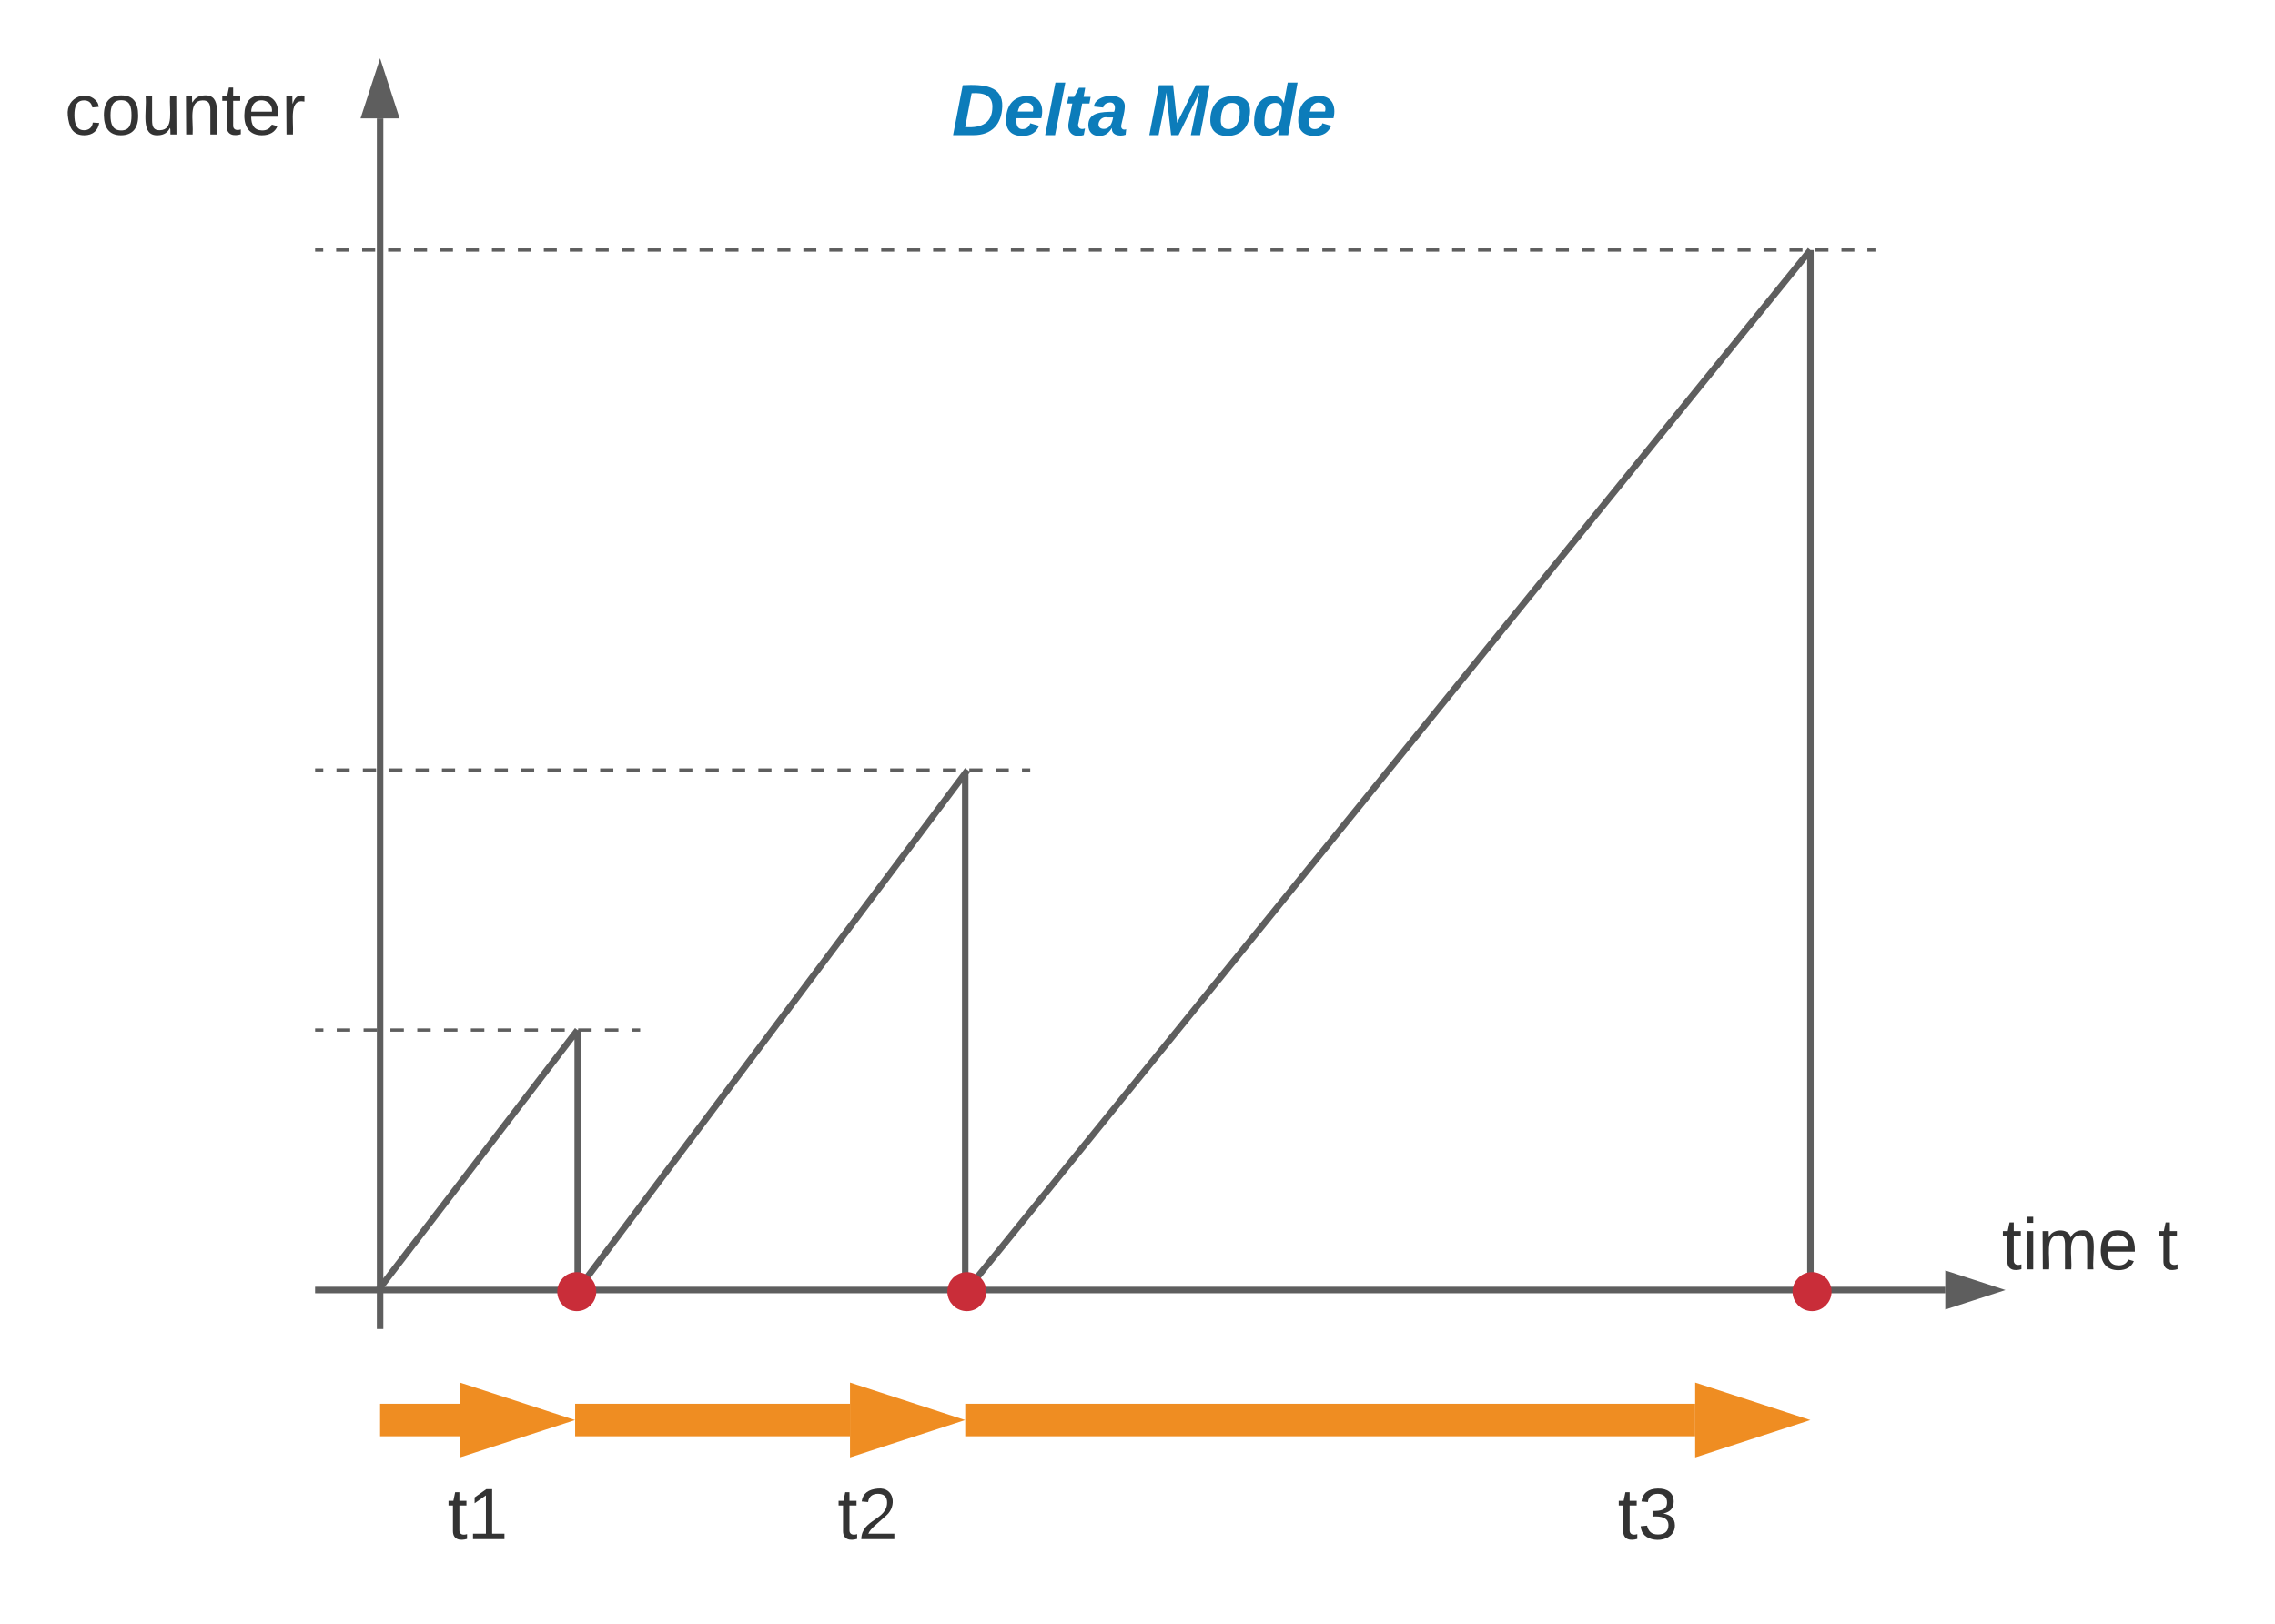 <svg xmlns="http://www.w3.org/2000/svg" xmlns:xlink="http://www.w3.org/1999/xlink" xmlns:lucid="lucid" width="699.85" height="499.75"><g transform="translate(0 0)" lucid:page-tab-id="0_0"><path d="M0 0h699.85v499.75H0z" fill="#fff"/><path d="M97.93 396.93h500.5M97.95 396.93h-1.02" stroke="#5e5e5e" stroke-width="2" fill="none"/><path d="M613.7 396.93l-14.28 4.63v-9.27z" stroke="#5e5e5e" stroke-width="2" fill="#5e5e5e"/><path d="M231.93 22.93c0-3.32 2.68-6 6-6h228c3.3 0 6 2.68 6 6v28c0 3.3-2.7 6-6 6h-228c-3.32 0-6-2.7-6-6z" stroke="#000" stroke-opacity="0" stroke-width="3" fill="#fff" fill-opacity="0"/><use xlink:href="#a" transform="matrix(1,0,0,1,236.925,21.925) translate(55.895 19.653)"/><use xlink:href="#b" transform="matrix(1,0,0,1,236.925,21.925) translate(116.265 19.653)"/><path d="M116.93 407.93V36.43M116.93 407.9v1.03" stroke="#5e5e5e" stroke-width="2" fill="none"/><path d="M116.93 21.16l4.63 14.27h-9.27z" stroke="#5e5e5e" stroke-width="2" fill="#5e5e5e"/><path d="M117 396.13l60.06-78.4M117.02 396.1l-.62.83M177.04 317.74l.63-.8M177.72 395.93v-78M177.72 395.9v1.03M177.72 317.95v-1.02M296.93 395.93v-157M296.93 395.9v1.03M296.93 238.94v-1.02M178.27 396.13l118.8-158.4M178.28 396.1l-.6.83M297.05 237.75l.62-.82M298.07 396.15L556.3 77.7M298.1 396.13l-.66.8M556.28 77.72l.65-.8M556.93 395.93v-318M556.93 395.9v1.03M556.93 77.95v-1.02" stroke="#5e5e5e" stroke-width="2" fill="none"/><path d="M97.43 236.93h2.02m4.06 0h4.06m4.06 0h4.06m4.05 0h4.06m4.04 0h4.06m4.05 0H140m4.06 0h4.06m4.06 0h4.05m4.06 0h4.04m4.06 0h4.05m4.06 0h4.06m4.06 0h4.06m4.05 0h4.06m4.04 0h4.06m4.05 0H213m4.06 0h4.06m4.06 0h4.05m4.06 0h4.04m4.06 0h4.05m4.06 0h4.06m4.06 0h4.06m4.05 0h4.06m4.04 0h4.06m4.05 0H286m4.06 0h4.06m4.06 0h4.05m4.06 0h4.04m4.06 0h2.03M97.44 236.93h-.5M316.4 236.93h.53M97.43 316.93h2.06m4.1 0h4.14m4.12 0H116m4.1 0h4.14m4.12 0h4.13m4.1 0h4.14m4.12 0H149m4.1 0h4.14m4.12 0h4.13m4.1 0h4.14m4.12 0H182m4.1 0h4.14m4.12 0h2.07M97.44 316.93h-.5M196.4 316.93h.53M97.43 76.93h2m3.98 0h4m4 0h4m3.98 0h4m3.98 0h4m4 0h3.98m4 0h3.98m4 0h3.98m4 0h4m3.98 0h4m3.98 0h4m4 0h3.98m4 0h3.98m4 0h3.98m4 0h4m3.98 0h4m3.98 0h4m4 0h3.98m4 0h3.98m4 0h3.98m4 0h4m3.98 0h4m3.98 0h4m4 0h3.98m4 0H291m4 0H299m4 0h4m3.98 0h4m3.98 0h4m4 0h3.98m4 0h3.98m4 0h3.98m4 0h4m3.98 0h4m3.98 0h4m4 0h3.98m4 0h3.98m4 0h3.98m4 0h4m3.98 0h4m3.98 0h4m4 0h3.98m4 0h3.98m4 0h3.98m4 0h4m3.98 0h4m3.98 0h4m4 0h3.98m4 0h3.98m4 0h3.98m4 0h4m3.98 0h4m3.98 0h4m4 0h3.98m4 0h3.98m4 0h3.98m4 0h4m3.98 0h4m3.98 0h4m4 0h3.98m4 0h2M97.44 76.93h-.5M576.4 76.93h.53" stroke="#5e5e5e" fill="none"/><path d="M602.93 371.93c0-3.32 2.68-6 6-6h68c3.3 0 6 2.68 6 6v28c0 3.3-2.7 6-6 6h-68c-3.32 0-6-2.7-6-6z" stroke="#000" stroke-opacity="0" stroke-width="3" fill="#fff" fill-opacity="0"/><use xlink:href="#c" transform="matrix(1,0,0,1,607.925,370.925) translate(7.901 19.653)"/><use xlink:href="#d" transform="matrix(1,0,0,1,607.925,370.925) translate(55.926 19.653)"/><path d="M16.93 22.93c0-3.32 2.68-6 6-6h68c3.3 0 6 2.68 6 6v28c0 3.3-2.7 6-6 6h-68c-3.32 0-6-2.7-6-6z" stroke="#000" stroke-opacity="0" stroke-width="3" fill="#fff" fill-opacity="0"/><use xlink:href="#e" transform="matrix(1,0,0,1,21.925,21.925) translate(-2.006 19.444)"/><path d="M121.93 436.93h19.55M122.05 436.93h-5.12" stroke="#ef8d22" stroke-width="10" fill="none"/><path d="M160.74 436.93l-14.26 4.63v-9.27z" stroke="#ef8d22" stroke-width="10" fill="#ef8d22"/><path d="M181.93 436.93h79.55M182.05 436.93h-5.12" stroke="#ef8d22" stroke-width="10" fill="none"/><path d="M280.74 436.93l-14.26 4.63v-9.27z" stroke="#ef8d22" stroke-width="10" fill="#ef8d22"/><path d="M301.93 436.93h219.55M302.05 436.93h-5.12" stroke="#ef8d22" stroke-width="10" fill="none"/><path d="M540.74 436.93l-14.26 4.63v-9.27z" stroke="#ef8d22" stroke-width="10" fill="#ef8d22"/><path d="M116.93 454.93c0-3.32 2.68-6 6-6h48c3.3 0 6 2.68 6 6v28c0 3.3-2.7 6-6 6h-48c-3.32 0-6-2.7-6-6z" stroke="#000" stroke-opacity="0" stroke-width="3" fill="#fff" fill-opacity="0"/><use xlink:href="#f" transform="matrix(1,0,0,1,121.925,453.925) translate(15.741 19.653)"/><path d="M236.93 454.93c0-3.32 2.68-6 6-6h48c3.3 0 6 2.68 6 6v28c0 3.3-2.7 6-6 6h-48c-3.32 0-6-2.7-6-6z" stroke="#000" stroke-opacity="0" stroke-width="3" fill="#fff" fill-opacity="0"/><use xlink:href="#g" transform="matrix(1,0,0,1,241.925,453.925) translate(15.741 19.653)"/><path d="M476.93 454.93c0-3.32 2.68-6 6-6h48c3.3 0 6 2.68 6 6v28c0 3.3-2.7 6-6 6h-48c-3.32 0-6-2.7-6-6z" stroke="#000" stroke-opacity="0" stroke-width="3" fill="#fff" fill-opacity="0"/><use xlink:href="#h" transform="matrix(1,0,0,1,481.925,453.925) translate(15.741 19.653)"/><path d="M181.93 397.43c0 2.48-2.02 4.5-4.5 4.5-2.5 0-4.5-2.02-4.5-4.5 0-2.5 2-4.5 4.5-4.5 2.48 0 4.5 2 4.5 4.5zM301.93 397.43c0 2.48-2.02 4.5-4.5 4.5-2.5 0-4.5-2.02-4.5-4.5 0-2.5 2-4.5 4.5-4.5 2.48 0 4.5 2 4.5 4.5zM561.93 397.43c0 2.48-2.02 4.5-4.5 4.5-2.5 0-4.5-2.02-4.5-4.5 0-2.5 2-4.5 4.5-4.5 2.48 0 4.5 2 4.5 4.5z" stroke="#c92d39" stroke-width="3" fill="#c92d39"/><defs><path fill="#0c7cba" d="M250-142C247-53 197 0 108 0H6l48-248c105-5 200 3 196 106zm-49 2c1-57-42-72-103-68L66-40c84 6 135-22 135-100" id="i"/><path fill="#0c7cba" d="M114-194c63-2 87 48 72 110H63c-3 28 1 55 31 54 21-1 32-13 37-29l44 13C160-14 137 4 91 4 41 4 11-22 11-73c0-71 33-119 103-121zm30 77c14-47-50-61-67-22-3 6-6 13-8 22h75" id="j"/><path fill="#0c7cba" d="M6 0l51-261h49L55 0H6" id="k"/><path fill="#0c7cba" d="M72-63c-8 23 5 39 32 30L98-1C54 14 12-6 23-64l18-93H15l7-33h28l24-45h31l-8 45h35l-6 33H90" id="l"/><path fill="#0c7cba" d="M166-52c-4 17 5 29 24 23l-3 27c-30 11-74 1-67-34C105-15 91 4 56 4 23 4 3-15 2-49c0-64 63-67 128-67 10-22 3-53-29-45-13 3-22 10-25 24l-46-5c5-64 156-77 153 0-1 33-11 60-17 90zM97-88c-44-9-64 57-19 57 31 0 42-28 47-57H97" id="m"/><g id="a"><use transform="matrix(0.062,0,0,0.062,0,0)" xlink:href="#i"/><use transform="matrix(0.062,0,0,0.062,15.988,0)" xlink:href="#j"/><use transform="matrix(0.062,0,0,0.062,28.333,0)" xlink:href="#k"/><use transform="matrix(0.062,0,0,0.062,34.506,0)" xlink:href="#l"/><use transform="matrix(0.062,0,0,0.062,41.852,0)" xlink:href="#m"/></g><path fill="#0c7cba" d="M212 0l43-212L151 0h-37L90-212C82-137 65-70 52 0H6l48-248h70l20 187 93-187h69L258 0h-46" id="n"/><path fill="#0c7cba" d="M124-194c51 0 84 22 84 74C207-44 167 4 94 4 43 4 11-23 11-74c0-74 41-120 113-120zM99-30c46 0 58-42 58-86 0-27-11-44-37-44-44 0-55 40-57 84-1 27 10 45 36 46" id="o"/><path fill="#0c7cba" d="M132-28C118-9 101 4 69 4 30 4 10-23 10-62c0-70 24-129 92-132 31-1 47 14 56 35l19-102h49L179 0h-49zM62-69c0 22 7 39 29 39 45-2 54-45 57-90 2-27-10-40-33-40-44 0-53 48-53 91" id="p"/><g id="b"><use transform="matrix(0.062,0,0,0.062,0,0)" xlink:href="#n"/><use transform="matrix(0.062,0,0,0.062,18.457,0)" xlink:href="#o"/><use transform="matrix(0.062,0,0,0.062,31.975,0)" xlink:href="#p"/><use transform="matrix(0.062,0,0,0.062,45.494,0)" xlink:href="#j"/></g><path fill="#333" d="M59-47c-2 24 18 29 38 22v24C64 9 27 4 27-40v-127H5v-23h24l9-43h21v43h35v23H59v120" id="q"/><path fill="#333" d="M24-231v-30h32v30H24zM24 0v-190h32V0H24" id="r"/><path fill="#333" d="M210-169c-67 3-38 105-44 169h-31v-121c0-29-5-50-35-48C34-165 62-65 56 0H25l-1-190h30c1 10-1 24 2 32 10-44 99-50 107 0 11-21 27-35 58-36 85-2 47 119 55 194h-31v-121c0-29-5-49-35-48" id="s"/><path fill="#333" d="M100-194c63 0 86 42 84 106H49c0 40 14 67 53 68 26 1 43-12 49-29l28 8c-11 28-37 45-77 45C44 4 14-33 15-96c1-61 26-98 85-98zm52 81c6-60-76-77-97-28-3 7-6 17-6 28h103" id="t"/><g id="c"><use transform="matrix(0.062,0,0,0.062,0,0)" xlink:href="#q"/><use transform="matrix(0.062,0,0,0.062,6.173,0)" xlink:href="#r"/><use transform="matrix(0.062,0,0,0.062,11.049,0)" xlink:href="#s"/><use transform="matrix(0.062,0,0,0.062,29.506,0)" xlink:href="#t"/></g><use transform="matrix(0.062,0,0,0.062,0,0)" xlink:href="#q" id="d"/><path fill="#333" d="M96-169c-40 0-48 33-48 73s9 75 48 75c24 0 41-14 43-38l32 2c-6 37-31 61-74 61-59 0-76-41-82-99-10-93 101-131 147-64 4 7 5 14 7 22l-32 3c-4-21-16-35-41-35" id="u"/><path fill="#333" d="M100-194c62-1 85 37 85 99 1 63-27 99-86 99S16-35 15-95c0-66 28-99 85-99zM99-20c44 1 53-31 53-75 0-43-8-75-51-75s-53 32-53 75 10 74 51 75" id="v"/><path fill="#333" d="M84 4C-5 8 30-112 23-190h32v120c0 31 7 50 39 49 72-2 45-101 50-169h31l1 190h-30c-1-10 1-25-2-33-11 22-28 36-60 37" id="w"/><path fill="#333" d="M117-194c89-4 53 116 60 194h-32v-121c0-31-8-49-39-48C34-167 62-67 57 0H25l-1-190h30c1 10-1 24 2 32 11-22 29-35 61-36" id="x"/><path fill="#333" d="M114-163C36-179 61-72 57 0H25l-1-190h30c1 12-1 29 2 39 6-27 23-49 58-41v29" id="y"/><g id="e"><use transform="matrix(0.062,0,0,0.062,0,0)" xlink:href="#u"/><use transform="matrix(0.062,0,0,0.062,11.111,0)" xlink:href="#v"/><use transform="matrix(0.062,0,0,0.062,23.457,0)" xlink:href="#w"/><use transform="matrix(0.062,0,0,0.062,35.802,0)" xlink:href="#x"/><use transform="matrix(0.062,0,0,0.062,48.148,0)" xlink:href="#q"/><use transform="matrix(0.062,0,0,0.062,54.321,0)" xlink:href="#t"/><use transform="matrix(0.062,0,0,0.062,66.667,0)" xlink:href="#y"/></g><path fill="#333" d="M27 0v-27h64v-190l-56 39v-29l58-41h29v221h61V0H27" id="z"/><g id="f"><use transform="matrix(0.062,0,0,0.062,0,0)" xlink:href="#q"/><use transform="matrix(0.062,0,0,0.062,6.173,0)" xlink:href="#z"/></g><path fill="#333" d="M101-251c82-7 93 87 43 132L82-64C71-53 59-42 53-27h129V0H18c2-99 128-94 128-182 0-28-16-43-45-43s-46 15-49 41l-32-3c6-41 34-60 81-64" id="A"/><g id="g"><use transform="matrix(0.062,0,0,0.062,0,0)" xlink:href="#q"/><use transform="matrix(0.062,0,0,0.062,6.173,0)" xlink:href="#A"/></g><path fill="#333" d="M126-127c33 6 58 20 58 59 0 88-139 92-164 29-3-8-5-16-6-25l32-3c6 27 21 44 54 44 32 0 52-15 52-46 0-38-36-46-79-43v-28c39 1 72-4 72-42 0-27-17-43-46-43-28 0-47 15-49 41l-32-3c6-42 35-63 81-64 48-1 79 21 79 65 0 36-21 52-52 59" id="B"/><g id="h"><use transform="matrix(0.062,0,0,0.062,0,0)" xlink:href="#q"/><use transform="matrix(0.062,0,0,0.062,6.173,0)" xlink:href="#B"/></g></defs></g></svg>
